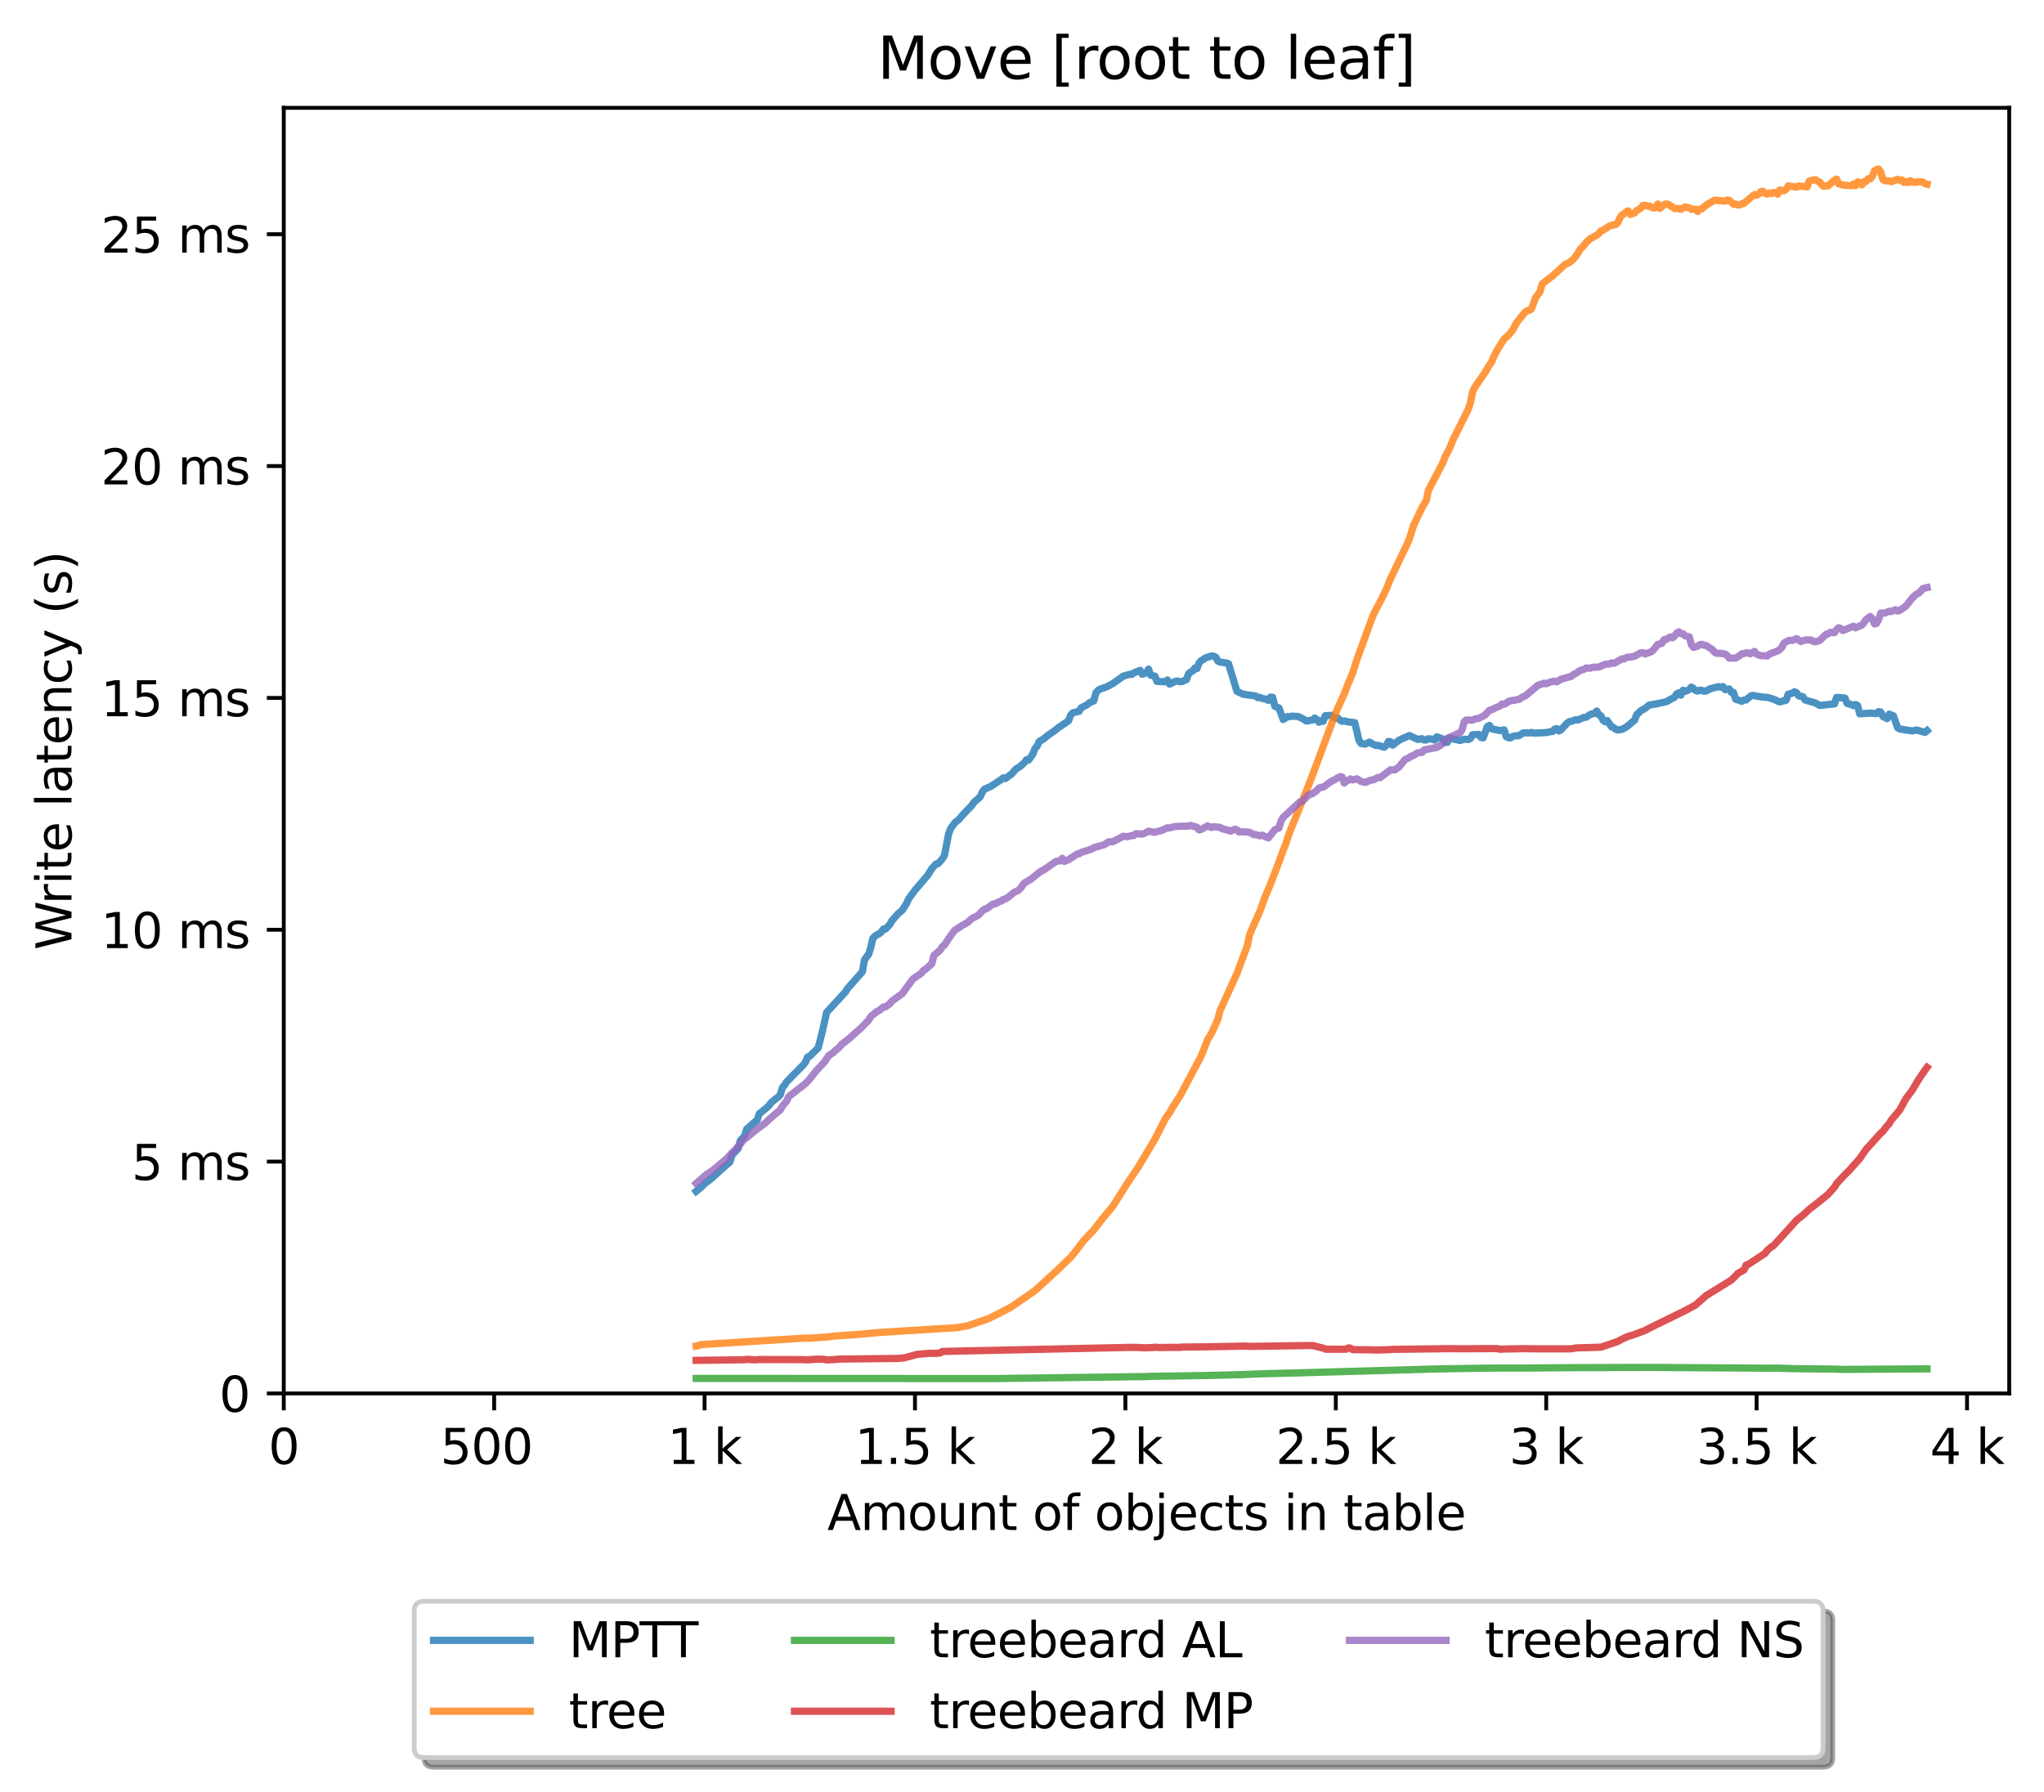 <?xml version="1.0" encoding="utf-8" standalone="no"?>
<!DOCTYPE svg PUBLIC "-//W3C//DTD SVG 1.1//EN"
  "http://www.w3.org/Graphics/SVG/1.1/DTD/svg11.dtd">
<svg xmlns:xlink="http://www.w3.org/1999/xlink" width="423.051pt" height="371.002pt" viewBox="0 0 423.051 371.002" xmlns="http://www.w3.org/2000/svg" version="1.1">
 <defs>
  <style type="text/css">*{stroke-linejoin: round; stroke-linecap: butt}</style>
 </defs>
 <g id="figure_1">
  <g id="patch_1">
   <path d="M 0 371.002 
L 423.051 371.002 
L 423.051 0 
L 0 0 
z
" style="fill: #ffffff"/>
  </g>
  <g id="axes_1">
   <g id="patch_2">
    <path d="M 58.731 288.43 
L 415.851 288.43 
L 415.851 22.318 
L 58.731 22.318 
z
" style="fill: #ffffff"/>
   </g>
   <g id="matplotlib.axis_1">
    <g id="xtick_1">
     <g id="line2d_1">
      <defs>
       <path id="mfcf8fb3651" d="M 0 0 
L 0 3.5 
" style="stroke: #000000; stroke-width: 0.8"/>
      </defs>
      <g>
       <use xlink:href="#mfcf8fb3651" x="58.731" y="288.43" style="stroke: #000000; stroke-width: 0.8"/>
      </g>
     </g>
     <g id="text_1">
      <!-- 0 -->
      <g transform="translate(55.55 303.029) scale(0.1 -0.1)">
       <defs>
        <path id="DejaVuSans-30" d="M 2034 4250 
Q 1547 4250 1301 3770 
Q 1056 3291 1056 2328 
Q 1056 1369 1301 889 
Q 1547 409 2034 409 
Q 2525 409 2770 889 
Q 3016 1369 3016 2328 
Q 3016 3291 2770 3770 
Q 2525 4250 2034 4250 
z
M 2034 4750 
Q 2819 4750 3233 4129 
Q 3647 3509 3647 2328 
Q 3647 1150 3233 529 
Q 2819 -91 2034 -91 
Q 1250 -91 836 529 
Q 422 1150 422 2328 
Q 422 3509 836 4129 
Q 1250 4750 2034 4750 
z
" transform="scale(0.016)"/>
       </defs>
       <use xlink:href="#DejaVuSans-30"/>
      </g>
     </g>
    </g>
    <g id="xtick_2">
     <g id="line2d_2">
      <g>
       <use xlink:href="#mfcf8fb3651" x="102.28" y="288.43" style="stroke: #000000; stroke-width: 0.8"/>
      </g>
     </g>
     <g id="text_2">
      <!-- 500  -->
      <g transform="translate(91.147 303.029) scale(0.1 -0.1)">
       <defs>
        <path id="DejaVuSans-35" d="M 691 4666 
L 3169 4666 
L 3169 4134 
L 1269 4134 
L 1269 2991 
Q 1406 3038 1543 3061 
Q 1681 3084 1819 3084 
Q 2600 3084 3056 2656 
Q 3513 2228 3513 1497 
Q 3513 744 3044 326 
Q 2575 -91 1722 -91 
Q 1428 -91 1123 -41 
Q 819 9 494 109 
L 494 744 
Q 775 591 1075 516 
Q 1375 441 1709 441 
Q 2250 441 2565 725 
Q 2881 1009 2881 1497 
Q 2881 1984 2565 2268 
Q 2250 2553 1709 2553 
Q 1456 2553 1204 2497 
Q 953 2441 691 2322 
L 691 4666 
z
" transform="scale(0.016)"/>
        <path id="DejaVuSans-20" transform="scale(0.016)"/>
       </defs>
       <use xlink:href="#DejaVuSans-35"/>
       <use xlink:href="#DejaVuSans-30" transform="translate(63.623 0)"/>
       <use xlink:href="#DejaVuSans-30" transform="translate(127.246 0)"/>
       <use xlink:href="#DejaVuSans-20" transform="translate(190.869 0)"/>
      </g>
     </g>
    </g>
    <g id="xtick_3">
     <g id="line2d_3">
      <g>
       <use xlink:href="#mfcf8fb3651" x="145.828" y="288.43" style="stroke: #000000; stroke-width: 0.8"/>
      </g>
     </g>
     <g id="text_3">
      <!-- 1 k -->
      <g transform="translate(138.163 303.029) scale(0.1 -0.1)">
       <defs>
        <path id="DejaVuSans-31" d="M 794 531 
L 1825 531 
L 1825 4091 
L 703 3866 
L 703 4441 
L 1819 4666 
L 2450 4666 
L 2450 531 
L 3481 531 
L 3481 0 
L 794 0 
L 794 531 
z
" transform="scale(0.016)"/>
        <path id="DejaVuSans-6b" d="M 581 4863 
L 1159 4863 
L 1159 1991 
L 2875 3500 
L 3609 3500 
L 1753 1863 
L 3688 0 
L 2938 0 
L 1159 1709 
L 1159 0 
L 581 0 
L 581 4863 
z
" transform="scale(0.016)"/>
       </defs>
       <use xlink:href="#DejaVuSans-31"/>
       <use xlink:href="#DejaVuSans-20" transform="translate(63.623 0)"/>
       <use xlink:href="#DejaVuSans-6b" transform="translate(95.41 0)"/>
      </g>
     </g>
    </g>
    <g id="xtick_4">
     <g id="line2d_4">
      <g>
       <use xlink:href="#mfcf8fb3651" x="189.377" y="288.43" style="stroke: #000000; stroke-width: 0.8"/>
      </g>
     </g>
     <g id="text_4">
      <!-- 1.5 k -->
      <g transform="translate(176.941 303.029) scale(0.1 -0.1)">
       <defs>
        <path id="DejaVuSans-2e" d="M 684 794 
L 1344 794 
L 1344 0 
L 684 0 
L 684 794 
z
" transform="scale(0.016)"/>
       </defs>
       <use xlink:href="#DejaVuSans-31"/>
       <use xlink:href="#DejaVuSans-2e" transform="translate(63.623 0)"/>
       <use xlink:href="#DejaVuSans-35" transform="translate(95.41 0)"/>
       <use xlink:href="#DejaVuSans-20" transform="translate(159.033 0)"/>
       <use xlink:href="#DejaVuSans-6b" transform="translate(190.82 0)"/>
      </g>
     </g>
    </g>
    <g id="xtick_5">
     <g id="line2d_5">
      <g>
       <use xlink:href="#mfcf8fb3651" x="232.926" y="288.43" style="stroke: #000000; stroke-width: 0.8"/>
      </g>
     </g>
     <g id="text_5">
      <!-- 2 k -->
      <g transform="translate(225.26 303.029) scale(0.1 -0.1)">
       <defs>
        <path id="DejaVuSans-32" d="M 1228 531 
L 3431 531 
L 3431 0 
L 469 0 
L 469 531 
Q 828 903 1448 1529 
Q 2069 2156 2228 2338 
Q 2531 2678 2651 2914 
Q 2772 3150 2772 3378 
Q 2772 3750 2511 3984 
Q 2250 4219 1831 4219 
Q 1534 4219 1204 4116 
Q 875 4013 500 3803 
L 500 4441 
Q 881 4594 1212 4672 
Q 1544 4750 1819 4750 
Q 2544 4750 2975 4387 
Q 3406 4025 3406 3419 
Q 3406 3131 3298 2873 
Q 3191 2616 2906 2266 
Q 2828 2175 2409 1742 
Q 1991 1309 1228 531 
z
" transform="scale(0.016)"/>
       </defs>
       <use xlink:href="#DejaVuSans-32"/>
       <use xlink:href="#DejaVuSans-20" transform="translate(63.623 0)"/>
       <use xlink:href="#DejaVuSans-6b" transform="translate(95.41 0)"/>
      </g>
     </g>
    </g>
    <g id="xtick_6">
     <g id="line2d_6">
      <g>
       <use xlink:href="#mfcf8fb3651" x="276.474" y="288.43" style="stroke: #000000; stroke-width: 0.8"/>
      </g>
     </g>
     <g id="text_6">
      <!-- 2.5 k -->
      <g transform="translate(264.038 303.029) scale(0.1 -0.1)">
       <use xlink:href="#DejaVuSans-32"/>
       <use xlink:href="#DejaVuSans-2e" transform="translate(63.623 0)"/>
       <use xlink:href="#DejaVuSans-35" transform="translate(95.41 0)"/>
       <use xlink:href="#DejaVuSans-20" transform="translate(159.033 0)"/>
       <use xlink:href="#DejaVuSans-6b" transform="translate(190.82 0)"/>
      </g>
     </g>
    </g>
    <g id="xtick_7">
     <g id="line2d_7">
      <g>
       <use xlink:href="#mfcf8fb3651" x="320.023" y="288.43" style="stroke: #000000; stroke-width: 0.8"/>
      </g>
     </g>
     <g id="text_7">
      <!-- 3 k -->
      <g transform="translate(312.357 303.029) scale(0.1 -0.1)">
       <defs>
        <path id="DejaVuSans-33" d="M 2597 2516 
Q 3050 2419 3304 2112 
Q 3559 1806 3559 1356 
Q 3559 666 3084 287 
Q 2609 -91 1734 -91 
Q 1441 -91 1130 -33 
Q 819 25 488 141 
L 488 750 
Q 750 597 1062 519 
Q 1375 441 1716 441 
Q 2309 441 2620 675 
Q 2931 909 2931 1356 
Q 2931 1769 2642 2001 
Q 2353 2234 1838 2234 
L 1294 2234 
L 1294 2753 
L 1863 2753 
Q 2328 2753 2575 2939 
Q 2822 3125 2822 3475 
Q 2822 3834 2567 4026 
Q 2313 4219 1838 4219 
Q 1578 4219 1281 4162 
Q 984 4106 628 3988 
L 628 4550 
Q 988 4650 1302 4700 
Q 1616 4750 1894 4750 
Q 2613 4750 3031 4423 
Q 3450 4097 3450 3541 
Q 3450 3153 3228 2886 
Q 3006 2619 2597 2516 
z
" transform="scale(0.016)"/>
       </defs>
       <use xlink:href="#DejaVuSans-33"/>
       <use xlink:href="#DejaVuSans-20" transform="translate(63.623 0)"/>
       <use xlink:href="#DejaVuSans-6b" transform="translate(95.41 0)"/>
      </g>
     </g>
    </g>
    <g id="xtick_8">
     <g id="line2d_8">
      <g>
       <use xlink:href="#mfcf8fb3651" x="363.571" y="288.43" style="stroke: #000000; stroke-width: 0.8"/>
      </g>
     </g>
     <g id="text_8">
      <!-- 3.5 k -->
      <g transform="translate(351.135 303.029) scale(0.1 -0.1)">
       <use xlink:href="#DejaVuSans-33"/>
       <use xlink:href="#DejaVuSans-2e" transform="translate(63.623 0)"/>
       <use xlink:href="#DejaVuSans-35" transform="translate(95.41 0)"/>
       <use xlink:href="#DejaVuSans-20" transform="translate(159.033 0)"/>
       <use xlink:href="#DejaVuSans-6b" transform="translate(190.82 0)"/>
      </g>
     </g>
    </g>
    <g id="xtick_9">
     <g id="line2d_9">
      <g>
       <use xlink:href="#mfcf8fb3651" x="407.12" y="288.43" style="stroke: #000000; stroke-width: 0.8"/>
      </g>
     </g>
     <g id="text_9">
      <!-- 4 k -->
      <g transform="translate(399.454 303.029) scale(0.1 -0.1)">
       <defs>
        <path id="DejaVuSans-34" d="M 2419 4116 
L 825 1625 
L 2419 1625 
L 2419 4116 
z
M 2253 4666 
L 3047 4666 
L 3047 1625 
L 3713 1625 
L 3713 1100 
L 3047 1100 
L 3047 0 
L 2419 0 
L 2419 1100 
L 313 1100 
L 313 1709 
L 2253 4666 
z
" transform="scale(0.016)"/>
       </defs>
       <use xlink:href="#DejaVuSans-34"/>
       <use xlink:href="#DejaVuSans-20" transform="translate(63.623 0)"/>
       <use xlink:href="#DejaVuSans-6b" transform="translate(95.41 0)"/>
      </g>
     </g>
    </g>
    <g id="text_10">
     <!-- Amount of objects in table -->
     <g transform="translate(171.233 316.707) scale(0.1 -0.1)">
      <defs>
       <path id="DejaVuSans-41" d="M 2188 4044 
L 1331 1722 
L 3047 1722 
L 2188 4044 
z
M 1831 4666 
L 2547 4666 
L 4325 0 
L 3669 0 
L 3244 1197 
L 1141 1197 
L 716 0 
L 50 0 
L 1831 4666 
z
" transform="scale(0.016)"/>
       <path id="DejaVuSans-6d" d="M 3328 2828 
Q 3544 3216 3844 3400 
Q 4144 3584 4550 3584 
Q 5097 3584 5394 3201 
Q 5691 2819 5691 2113 
L 5691 0 
L 5113 0 
L 5113 2094 
Q 5113 2597 4934 2840 
Q 4756 3084 4391 3084 
Q 3944 3084 3684 2787 
Q 3425 2491 3425 1978 
L 3425 0 
L 2847 0 
L 2847 2094 
Q 2847 2600 2669 2842 
Q 2491 3084 2119 3084 
Q 1678 3084 1418 2786 
Q 1159 2488 1159 1978 
L 1159 0 
L 581 0 
L 581 3500 
L 1159 3500 
L 1159 2956 
Q 1356 3278 1631 3431 
Q 1906 3584 2284 3584 
Q 2666 3584 2933 3390 
Q 3200 3197 3328 2828 
z
" transform="scale(0.016)"/>
       <path id="DejaVuSans-6f" d="M 1959 3097 
Q 1497 3097 1228 2736 
Q 959 2375 959 1747 
Q 959 1119 1226 758 
Q 1494 397 1959 397 
Q 2419 397 2687 759 
Q 2956 1122 2956 1747 
Q 2956 2369 2687 2733 
Q 2419 3097 1959 3097 
z
M 1959 3584 
Q 2709 3584 3137 3096 
Q 3566 2609 3566 1747 
Q 3566 888 3137 398 
Q 2709 -91 1959 -91 
Q 1206 -91 779 398 
Q 353 888 353 1747 
Q 353 2609 779 3096 
Q 1206 3584 1959 3584 
z
" transform="scale(0.016)"/>
       <path id="DejaVuSans-75" d="M 544 1381 
L 544 3500 
L 1119 3500 
L 1119 1403 
Q 1119 906 1312 657 
Q 1506 409 1894 409 
Q 2359 409 2629 706 
Q 2900 1003 2900 1516 
L 2900 3500 
L 3475 3500 
L 3475 0 
L 2900 0 
L 2900 538 
Q 2691 219 2414 64 
Q 2138 -91 1772 -91 
Q 1169 -91 856 284 
Q 544 659 544 1381 
z
M 1991 3584 
L 1991 3584 
z
" transform="scale(0.016)"/>
       <path id="DejaVuSans-6e" d="M 3513 2113 
L 3513 0 
L 2938 0 
L 2938 2094 
Q 2938 2591 2744 2837 
Q 2550 3084 2163 3084 
Q 1697 3084 1428 2787 
Q 1159 2491 1159 1978 
L 1159 0 
L 581 0 
L 581 3500 
L 1159 3500 
L 1159 2956 
Q 1366 3272 1645 3428 
Q 1925 3584 2291 3584 
Q 2894 3584 3203 3211 
Q 3513 2838 3513 2113 
z
" transform="scale(0.016)"/>
       <path id="DejaVuSans-74" d="M 1172 4494 
L 1172 3500 
L 2356 3500 
L 2356 3053 
L 1172 3053 
L 1172 1153 
Q 1172 725 1289 603 
Q 1406 481 1766 481 
L 2356 481 
L 2356 0 
L 1766 0 
Q 1100 0 847 248 
Q 594 497 594 1153 
L 594 3053 
L 172 3053 
L 172 3500 
L 594 3500 
L 594 4494 
L 1172 4494 
z
" transform="scale(0.016)"/>
       <path id="DejaVuSans-66" d="M 2375 4863 
L 2375 4384 
L 1825 4384 
Q 1516 4384 1395 4259 
Q 1275 4134 1275 3809 
L 1275 3500 
L 2222 3500 
L 2222 3053 
L 1275 3053 
L 1275 0 
L 697 0 
L 697 3053 
L 147 3053 
L 147 3500 
L 697 3500 
L 697 3744 
Q 697 4328 969 4595 
Q 1241 4863 1831 4863 
L 2375 4863 
z
" transform="scale(0.016)"/>
       <path id="DejaVuSans-62" d="M 3116 1747 
Q 3116 2381 2855 2742 
Q 2594 3103 2138 3103 
Q 1681 3103 1420 2742 
Q 1159 2381 1159 1747 
Q 1159 1113 1420 752 
Q 1681 391 2138 391 
Q 2594 391 2855 752 
Q 3116 1113 3116 1747 
z
M 1159 2969 
Q 1341 3281 1617 3432 
Q 1894 3584 2278 3584 
Q 2916 3584 3314 3078 
Q 3713 2572 3713 1747 
Q 3713 922 3314 415 
Q 2916 -91 2278 -91 
Q 1894 -91 1617 61 
Q 1341 213 1159 525 
L 1159 0 
L 581 0 
L 581 4863 
L 1159 4863 
L 1159 2969 
z
" transform="scale(0.016)"/>
       <path id="DejaVuSans-6a" d="M 603 3500 
L 1178 3500 
L 1178 -63 
Q 1178 -731 923 -1031 
Q 669 -1331 103 -1331 
L -116 -1331 
L -116 -844 
L 38 -844 
Q 366 -844 484 -692 
Q 603 -541 603 -63 
L 603 3500 
z
M 603 4863 
L 1178 4863 
L 1178 4134 
L 603 4134 
L 603 4863 
z
" transform="scale(0.016)"/>
       <path id="DejaVuSans-65" d="M 3597 1894 
L 3597 1613 
L 953 1613 
Q 991 1019 1311 708 
Q 1631 397 2203 397 
Q 2534 397 2845 478 
Q 3156 559 3463 722 
L 3463 178 
Q 3153 47 2828 -22 
Q 2503 -91 2169 -91 
Q 1331 -91 842 396 
Q 353 884 353 1716 
Q 353 2575 817 3079 
Q 1281 3584 2069 3584 
Q 2775 3584 3186 3129 
Q 3597 2675 3597 1894 
z
M 3022 2063 
Q 3016 2534 2758 2815 
Q 2500 3097 2075 3097 
Q 1594 3097 1305 2825 
Q 1016 2553 972 2059 
L 3022 2063 
z
" transform="scale(0.016)"/>
       <path id="DejaVuSans-63" d="M 3122 3366 
L 3122 2828 
Q 2878 2963 2633 3030 
Q 2388 3097 2138 3097 
Q 1578 3097 1268 2742 
Q 959 2388 959 1747 
Q 959 1106 1268 751 
Q 1578 397 2138 397 
Q 2388 397 2633 464 
Q 2878 531 3122 666 
L 3122 134 
Q 2881 22 2623 -34 
Q 2366 -91 2075 -91 
Q 1284 -91 818 406 
Q 353 903 353 1747 
Q 353 2603 823 3093 
Q 1294 3584 2113 3584 
Q 2378 3584 2631 3529 
Q 2884 3475 3122 3366 
z
" transform="scale(0.016)"/>
       <path id="DejaVuSans-73" d="M 2834 3397 
L 2834 2853 
Q 2591 2978 2328 3040 
Q 2066 3103 1784 3103 
Q 1356 3103 1142 2972 
Q 928 2841 928 2578 
Q 928 2378 1081 2264 
Q 1234 2150 1697 2047 
L 1894 2003 
Q 2506 1872 2764 1633 
Q 3022 1394 3022 966 
Q 3022 478 2636 193 
Q 2250 -91 1575 -91 
Q 1294 -91 989 -36 
Q 684 19 347 128 
L 347 722 
Q 666 556 975 473 
Q 1284 391 1588 391 
Q 1994 391 2212 530 
Q 2431 669 2431 922 
Q 2431 1156 2273 1281 
Q 2116 1406 1581 1522 
L 1381 1569 
Q 847 1681 609 1914 
Q 372 2147 372 2553 
Q 372 3047 722 3315 
Q 1072 3584 1716 3584 
Q 2034 3584 2315 3537 
Q 2597 3491 2834 3397 
z
" transform="scale(0.016)"/>
       <path id="DejaVuSans-69" d="M 603 3500 
L 1178 3500 
L 1178 0 
L 603 0 
L 603 3500 
z
M 603 4863 
L 1178 4863 
L 1178 4134 
L 603 4134 
L 603 4863 
z
" transform="scale(0.016)"/>
       <path id="DejaVuSans-61" d="M 2194 1759 
Q 1497 1759 1228 1600 
Q 959 1441 959 1056 
Q 959 750 1161 570 
Q 1363 391 1709 391 
Q 2188 391 2477 730 
Q 2766 1069 2766 1631 
L 2766 1759 
L 2194 1759 
z
M 3341 1997 
L 3341 0 
L 2766 0 
L 2766 531 
Q 2569 213 2275 61 
Q 1981 -91 1556 -91 
Q 1019 -91 701 211 
Q 384 513 384 1019 
Q 384 1609 779 1909 
Q 1175 2209 1959 2209 
L 2766 2209 
L 2766 2266 
Q 2766 2663 2505 2880 
Q 2244 3097 1772 3097 
Q 1472 3097 1187 3025 
Q 903 2953 641 2809 
L 641 3341 
Q 956 3463 1253 3523 
Q 1550 3584 1831 3584 
Q 2591 3584 2966 3190 
Q 3341 2797 3341 1997 
z
" transform="scale(0.016)"/>
       <path id="DejaVuSans-6c" d="M 603 4863 
L 1178 4863 
L 1178 0 
L 603 0 
L 603 4863 
z
" transform="scale(0.016)"/>
      </defs>
      <use xlink:href="#DejaVuSans-41"/>
      <use xlink:href="#DejaVuSans-6d" transform="translate(68.408 0)"/>
      <use xlink:href="#DejaVuSans-6f" transform="translate(165.82 0)"/>
      <use xlink:href="#DejaVuSans-75" transform="translate(227.002 0)"/>
      <use xlink:href="#DejaVuSans-6e" transform="translate(290.381 0)"/>
      <use xlink:href="#DejaVuSans-74" transform="translate(353.76 0)"/>
      <use xlink:href="#DejaVuSans-20" transform="translate(392.969 0)"/>
      <use xlink:href="#DejaVuSans-6f" transform="translate(424.756 0)"/>
      <use xlink:href="#DejaVuSans-66" transform="translate(485.938 0)"/>
      <use xlink:href="#DejaVuSans-20" transform="translate(521.143 0)"/>
      <use xlink:href="#DejaVuSans-6f" transform="translate(552.93 0)"/>
      <use xlink:href="#DejaVuSans-62" transform="translate(614.111 0)"/>
      <use xlink:href="#DejaVuSans-6a" transform="translate(677.588 0)"/>
      <use xlink:href="#DejaVuSans-65" transform="translate(705.371 0)"/>
      <use xlink:href="#DejaVuSans-63" transform="translate(766.895 0)"/>
      <use xlink:href="#DejaVuSans-74" transform="translate(821.875 0)"/>
      <use xlink:href="#DejaVuSans-73" transform="translate(861.084 0)"/>
      <use xlink:href="#DejaVuSans-20" transform="translate(913.184 0)"/>
      <use xlink:href="#DejaVuSans-69" transform="translate(944.971 0)"/>
      <use xlink:href="#DejaVuSans-6e" transform="translate(972.754 0)"/>
      <use xlink:href="#DejaVuSans-20" transform="translate(1036.133 0)"/>
      <use xlink:href="#DejaVuSans-74" transform="translate(1067.92 0)"/>
      <use xlink:href="#DejaVuSans-61" transform="translate(1107.129 0)"/>
      <use xlink:href="#DejaVuSans-62" transform="translate(1168.408 0)"/>
      <use xlink:href="#DejaVuSans-6c" transform="translate(1231.885 0)"/>
      <use xlink:href="#DejaVuSans-65" transform="translate(1259.668 0)"/>
     </g>
    </g>
   </g>
   <g id="matplotlib.axis_2">
    <g id="ytick_1">
     <g id="line2d_10">
      <defs>
       <path id="m69dadcedd3" d="M 0 0 
L -3.5 0 
" style="stroke: #000000; stroke-width: 0.8"/>
      </defs>
      <g>
       <use xlink:href="#m69dadcedd3" x="58.731" y="288.43" style="stroke: #000000; stroke-width: 0.8"/>
      </g>
     </g>
     <g id="text_11">
      <!-- 0 -->
      <g transform="translate(45.369 292.229) scale(0.1 -0.1)">
       <use xlink:href="#DejaVuSans-30"/>
      </g>
     </g>
    </g>
    <g id="ytick_2">
     <g id="line2d_11">
      <g>
       <use xlink:href="#m69dadcedd3" x="58.731" y="240.441" style="stroke: #000000; stroke-width: 0.8"/>
      </g>
     </g>
     <g id="text_12">
      <!-- 5 ms -->
      <g transform="translate(27.241 244.241) scale(0.1 -0.1)">
       <use xlink:href="#DejaVuSans-35"/>
       <use xlink:href="#DejaVuSans-20" transform="translate(63.623 0)"/>
       <use xlink:href="#DejaVuSans-6d" transform="translate(95.41 0)"/>
       <use xlink:href="#DejaVuSans-73" transform="translate(192.822 0)"/>
      </g>
     </g>
    </g>
    <g id="ytick_3">
     <g id="line2d_12">
      <g>
       <use xlink:href="#m69dadcedd3" x="58.731" y="192.452" style="stroke: #000000; stroke-width: 0.8"/>
      </g>
     </g>
     <g id="text_13">
      <!-- 10 ms -->
      <g transform="translate(20.878 196.252) scale(0.1 -0.1)">
       <use xlink:href="#DejaVuSans-31"/>
       <use xlink:href="#DejaVuSans-30" transform="translate(63.623 0)"/>
       <use xlink:href="#DejaVuSans-20" transform="translate(127.246 0)"/>
       <use xlink:href="#DejaVuSans-6d" transform="translate(159.033 0)"/>
       <use xlink:href="#DejaVuSans-73" transform="translate(256.445 0)"/>
      </g>
     </g>
    </g>
    <g id="ytick_4">
     <g id="line2d_13">
      <g>
       <use xlink:href="#m69dadcedd3" x="58.731" y="144.464" style="stroke: #000000; stroke-width: 0.8"/>
      </g>
     </g>
     <g id="text_14">
      <!-- 15 ms -->
      <g transform="translate(20.878 148.263) scale(0.1 -0.1)">
       <use xlink:href="#DejaVuSans-31"/>
       <use xlink:href="#DejaVuSans-35" transform="translate(63.623 0)"/>
       <use xlink:href="#DejaVuSans-20" transform="translate(127.246 0)"/>
       <use xlink:href="#DejaVuSans-6d" transform="translate(159.033 0)"/>
       <use xlink:href="#DejaVuSans-73" transform="translate(256.445 0)"/>
      </g>
     </g>
    </g>
    <g id="ytick_5">
     <g id="line2d_14">
      <g>
       <use xlink:href="#m69dadcedd3" x="58.731" y="96.475" style="stroke: #000000; stroke-width: 0.8"/>
      </g>
     </g>
     <g id="text_15">
      <!-- 20 ms -->
      <g transform="translate(20.878 100.274) scale(0.1 -0.1)">
       <use xlink:href="#DejaVuSans-32"/>
       <use xlink:href="#DejaVuSans-30" transform="translate(63.623 0)"/>
       <use xlink:href="#DejaVuSans-20" transform="translate(127.246 0)"/>
       <use xlink:href="#DejaVuSans-6d" transform="translate(159.033 0)"/>
       <use xlink:href="#DejaVuSans-73" transform="translate(256.445 0)"/>
      </g>
     </g>
    </g>
    <g id="ytick_6">
     <g id="line2d_15">
      <g>
       <use xlink:href="#m69dadcedd3" x="58.731" y="48.486" style="stroke: #000000; stroke-width: 0.8"/>
      </g>
     </g>
     <g id="text_16">
      <!-- 25 ms -->
      <g transform="translate(20.878 52.285) scale(0.1 -0.1)">
       <use xlink:href="#DejaVuSans-32"/>
       <use xlink:href="#DejaVuSans-35" transform="translate(63.623 0)"/>
       <use xlink:href="#DejaVuSans-20" transform="translate(127.246 0)"/>
       <use xlink:href="#DejaVuSans-6d" transform="translate(159.033 0)"/>
       <use xlink:href="#DejaVuSans-73" transform="translate(256.445 0)"/>
      </g>
     </g>
    </g>
    <g id="text_17">
     <!-- Write latency (s) -->
     <g transform="translate(14.798 196.626) rotate(-90) scale(0.1 -0.1)">
      <defs>
       <path id="DejaVuSans-57" d="M 213 4666 
L 850 4666 
L 1831 722 
L 2809 4666 
L 3519 4666 
L 4500 722 
L 5478 4666 
L 6119 4666 
L 4947 0 
L 4153 0 
L 3169 4050 
L 2175 0 
L 1381 0 
L 213 4666 
z
" transform="scale(0.016)"/>
       <path id="DejaVuSans-72" d="M 2631 2963 
Q 2534 3019 2420 3045 
Q 2306 3072 2169 3072 
Q 1681 3072 1420 2755 
Q 1159 2438 1159 1844 
L 1159 0 
L 581 0 
L 581 3500 
L 1159 3500 
L 1159 2956 
Q 1341 3275 1631 3429 
Q 1922 3584 2338 3584 
Q 2397 3584 2469 3576 
Q 2541 3569 2628 3553 
L 2631 2963 
z
" transform="scale(0.016)"/>
       <path id="DejaVuSans-79" d="M 2059 -325 
Q 1816 -950 1584 -1140 
Q 1353 -1331 966 -1331 
L 506 -1331 
L 506 -850 
L 844 -850 
Q 1081 -850 1212 -737 
Q 1344 -625 1503 -206 
L 1606 56 
L 191 3500 
L 800 3500 
L 1894 763 
L 2988 3500 
L 3597 3500 
L 2059 -325 
z
" transform="scale(0.016)"/>
       <path id="DejaVuSans-28" d="M 1984 4856 
Q 1566 4138 1362 3434 
Q 1159 2731 1159 2009 
Q 1159 1288 1364 580 
Q 1569 -128 1984 -844 
L 1484 -844 
Q 1016 -109 783 600 
Q 550 1309 550 2009 
Q 550 2706 781 3412 
Q 1013 4119 1484 4856 
L 1984 4856 
z
" transform="scale(0.016)"/>
       <path id="DejaVuSans-29" d="M 513 4856 
L 1013 4856 
Q 1481 4119 1714 3412 
Q 1947 2706 1947 2009 
Q 1947 1309 1714 600 
Q 1481 -109 1013 -844 
L 513 -844 
Q 928 -128 1133 580 
Q 1338 1288 1338 2009 
Q 1338 2731 1133 3434 
Q 928 4138 513 4856 
z
" transform="scale(0.016)"/>
      </defs>
      <use xlink:href="#DejaVuSans-57"/>
      <use xlink:href="#DejaVuSans-72" transform="translate(94.377 0)"/>
      <use xlink:href="#DejaVuSans-69" transform="translate(135.49 0)"/>
      <use xlink:href="#DejaVuSans-74" transform="translate(163.273 0)"/>
      <use xlink:href="#DejaVuSans-65" transform="translate(202.482 0)"/>
      <use xlink:href="#DejaVuSans-20" transform="translate(264.006 0)"/>
      <use xlink:href="#DejaVuSans-6c" transform="translate(295.793 0)"/>
      <use xlink:href="#DejaVuSans-61" transform="translate(323.576 0)"/>
      <use xlink:href="#DejaVuSans-74" transform="translate(384.855 0)"/>
      <use xlink:href="#DejaVuSans-65" transform="translate(424.064 0)"/>
      <use xlink:href="#DejaVuSans-6e" transform="translate(485.588 0)"/>
      <use xlink:href="#DejaVuSans-63" transform="translate(548.967 0)"/>
      <use xlink:href="#DejaVuSans-79" transform="translate(603.947 0)"/>
      <use xlink:href="#DejaVuSans-20" transform="translate(663.127 0)"/>
      <use xlink:href="#DejaVuSans-28" transform="translate(694.914 0)"/>
      <use xlink:href="#DejaVuSans-73" transform="translate(733.928 0)"/>
      <use xlink:href="#DejaVuSans-29" transform="translate(786.027 0)"/>
     </g>
    </g>
   </g>
   <g id="line2d_16">
    <path d="M 144.086 246.581 
L 144.957 245.891 
L 145.828 245.017 
L 147.135 244.025 
L 150.183 241.279 
L 151.054 240.545 
L 151.49 239.13 
L 152.796 237.712 
L 153.232 236.068 
L 154.103 235.172 
L 154.538 233.724 
L 156.716 231.816 
L 157.151 230.54 
L 158.893 229.123 
L 159.764 228.082 
L 161.07 227.072 
L 161.506 226.584 
L 161.941 225.111 
L 162.377 224.622 
L 162.812 223.948 
L 163.683 223.043 
L 166.296 220.406 
L 166.732 219.799 
L 167.167 218.784 
L 167.603 218.606 
L 169.345 216.916 
L 170.216 213.476 
L 171.087 209.554 
L 175.006 205.297 
L 175.441 204.59 
L 178.49 201.141 
L 178.925 198.679 
L 179.796 197.498 
L 180.232 196.09 
L 180.667 194.216 
L 181.103 193.746 
L 181.974 193.254 
L 182.409 192.923 
L 182.845 192.303 
L 183.28 192.31 
L 184.151 191.373 
L 184.587 190.605 
L 185.893 189.122 
L 186.764 188.386 
L 187.635 187.002 
L 188.07 186.046 
L 189.377 184.257 
L 191.554 181.709 
L 191.99 181.207 
L 192.861 179.801 
L 193.732 178.832 
L 194.167 178.767 
L 195.038 177.779 
L 195.474 177.076 
L 196.345 172.563 
L 196.78 171.462 
L 197.651 170.27 
L 198.522 169.57 
L 199.393 168.542 
L 201.135 166.732 
L 201.571 166.081 
L 202.877 164.931 
L 203.312 163.938 
L 203.748 163.361 
L 205.054 162.785 
L 207.232 161.353 
L 207.667 161.002 
L 208.103 161.148 
L 209.409 160.171 
L 210.28 159.17 
L 211.151 158.649 
L 212.022 157.85 
L 212.458 157.268 
L 212.893 157.325 
L 213.764 156.097 
L 214.2 154.947 
L 214.635 154.51 
L 215.071 153.496 
L 215.942 152.997 
L 216.813 152.271 
L 218.554 151.052 
L 218.99 150.668 
L 219.861 150.081 
L 221.167 149.183 
L 221.603 148.012 
L 222.038 147.544 
L 223.345 147.233 
L 223.78 146.504 
L 224.651 146.052 
L 225.087 145.811 
L 225.522 145.436 
L 226.393 145.077 
L 226.829 143.389 
L 227.264 142.912 
L 227.7 142.631 
L 229.006 142.185 
L 230.313 141.497 
L 232.49 139.952 
L 233.796 139.583 
L 234.232 139.598 
L 234.667 139.283 
L 235.974 138.766 
L 236.409 139.562 
L 237.28 139.244 
L 237.716 138.504 
L 238.151 139.749 
L 239.022 139.969 
L 239.458 141.053 
L 241.2 141.131 
L 241.635 140.745 
L 242.071 141.616 
L 243.377 140.983 
L 243.813 140.984 
L 244.248 141.11 
L 244.684 141.063 
L 245.555 140.683 
L 245.99 139.488 
L 246.426 139.096 
L 246.861 138.909 
L 247.297 138.284 
L 247.732 138.408 
L 248.168 137.218 
L 248.603 136.75 
L 249.038 136.537 
L 249.474 136.178 
L 250.78 135.779 
L 251.216 135.823 
L 251.651 136.051 
L 252.087 136.854 
L 252.522 137.053 
L 253.829 137.219 
L 254.264 137.375 
L 256.006 143.087 
L 257.313 143.703 
L 259.49 144.004 
L 259.926 144.082 
L 260.361 144.418 
L 260.797 144.352 
L 261.232 144.57 
L 262.103 144.733 
L 262.539 144.969 
L 262.974 144.292 
L 263.41 144.343 
L 263.845 146.179 
L 264.716 146.57 
L 265.587 148.934 
L 266.458 148.33 
L 266.893 148.371 
L 267.329 148.235 
L 268.635 148.309 
L 269.506 148.687 
L 270.377 149.25 
L 271.248 149.1 
L 271.684 149.026 
L 272.119 148.633 
L 272.555 148.93 
L 272.99 149.503 
L 273.426 149.186 
L 273.861 149.308 
L 274.297 148.132 
L 275.603 148.074 
L 276.039 148.526 
L 276.91 148.646 
L 277.345 149.064 
L 277.781 149.299 
L 278.216 149.213 
L 279.087 149.445 
L 280.393 149.577 
L 281.264 153.214 
L 281.7 153.896 
L 282.571 154.038 
L 283.442 153.604 
L 284.313 154.122 
L 284.748 154.301 
L 285.184 154.277 
L 286.49 154.676 
L 286.926 154.307 
L 287.361 153.472 
L 287.797 153.541 
L 288.232 154.241 
L 289.539 153.231 
L 290.41 152.812 
L 291.716 152.251 
L 293.458 153.063 
L 294.329 152.891 
L 294.764 153.183 
L 295.2 153.17 
L 295.635 152.904 
L 296.506 153.017 
L 296.942 153.193 
L 297.377 152.525 
L 298.684 152.991 
L 299.119 153.671 
L 299.555 153.676 
L 299.99 152.774 
L 300.861 152.971 
L 301.732 153.177 
L 302.168 153.277 
L 303.039 153.008 
L 303.91 153.072 
L 304.345 152.847 
L 304.781 152.088 
L 306.087 152.022 
L 306.523 152.635 
L 306.958 152.741 
L 307.829 150.421 
L 308.265 150.155 
L 308.7 150.841 
L 310.442 151.227 
L 311.313 151.08 
L 311.748 152.481 
L 312.184 152.702 
L 312.619 152.747 
L 313.055 152.436 
L 313.49 152.328 
L 314.361 152.271 
L 315.232 151.708 
L 316.103 151.688 
L 316.539 151.714 
L 316.974 151.617 
L 317.41 151.754 
L 320.023 151.636 
L 320.894 151.461 
L 321.329 151.426 
L 321.765 150.936 
L 322.2 150.815 
L 322.636 151.307 
L 323.071 151.066 
L 324.377 149.663 
L 324.813 149.355 
L 325.248 149.313 
L 326.119 148.97 
L 326.555 149.044 
L 327.861 148.484 
L 328.297 148.464 
L 329.168 147.866 
L 330.039 147.647 
L 330.474 147.185 
L 330.91 147.975 
L 331.345 148.161 
L 331.781 149.082 
L 332.216 149.408 
L 332.652 149.155 
L 333.523 150.451 
L 333.958 150.599 
L 334.394 150.944 
L 334.829 151.099 
L 335.7 150.972 
L 336.571 150.517 
L 337.442 149.807 
L 338.313 149.052 
L 338.749 147.944 
L 339.619 147.108 
L 340.49 146.636 
L 341.361 145.923 
L 342.232 145.802 
L 343.974 145.452 
L 344.845 145.268 
L 346.587 144.318 
L 347.023 143.622 
L 347.458 143.411 
L 347.894 143.89 
L 348.329 142.879 
L 348.765 143.089 
L 349.2 142.963 
L 349.636 142.695 
L 350.071 142.232 
L 350.507 142.491 
L 350.942 142.929 
L 351.378 143.049 
L 351.813 142.857 
L 352.249 142.904 
L 352.684 143.07 
L 353.12 143.034 
L 353.991 142.552 
L 354.861 142.336 
L 355.732 142.139 
L 356.168 142.241 
L 356.603 142.119 
L 357.039 142.748 
L 357.91 142.609 
L 358.345 143.328 
L 358.781 143.314 
L 359.216 144.715 
L 360.523 145.171 
L 360.958 144.902 
L 361.394 144.889 
L 362.265 144.12 
L 362.7 143.942 
L 364.442 144.225 
L 365.313 144.352 
L 365.749 144.331 
L 367.055 144.723 
L 367.926 145.11 
L 368.362 145.289 
L 369.668 144.947 
L 370.103 143.7 
L 370.974 143.483 
L 371.41 143.188 
L 371.845 143.391 
L 372.281 144.033 
L 373.152 144.214 
L 373.587 144.88 
L 374.458 145.156 
L 375.765 145.514 
L 376.636 146.031 
L 379.684 145.692 
L 380.12 144.352 
L 381.862 144.498 
L 382.297 145.592 
L 383.168 145.832 
L 383.604 146.05 
L 384.039 145.823 
L 384.475 146.039 
L 384.91 147.756 
L 387.087 147.604 
L 387.958 147.692 
L 388.394 147.71 
L 388.829 147.292 
L 389.265 147.396 
L 389.7 148.307 
L 390.571 148.752 
L 391.007 147.82 
L 391.878 148.171 
L 392.749 150.619 
L 393.184 150.885 
L 395.797 151.303 
L 396.668 151.098 
L 398.41 151.616 
L 398.846 151.245 
L 398.846 151.245 
" clip-path="url(#pd37639ff18)" style="fill: none; stroke: #1f77b4; stroke-opacity: 0.8; stroke-width: 1.5; stroke-linecap: square"/>
   </g>
   <g id="line2d_17">
    <path d="M 144.086 278.629 
L 144.522 278.567 
L 144.957 278.328 
L 166.296 276.992 
L 167.603 276.987 
L 171.522 276.722 
L 172.393 276.58 
L 178.054 276.185 
L 181.974 275.807 
L 198.087 274.814 
L 200.264 274.429 
L 204.619 272.943 
L 205.925 272.276 
L 206.796 271.86 
L 209.409 270.47 
L 214.2 267.15 
L 218.99 262.766 
L 220.296 261.487 
L 221.603 260.254 
L 222.909 258.638 
L 224.216 256.871 
L 226.393 254.578 
L 228.135 252.307 
L 230.313 249.717 
L 233.361 244.876 
L 235.538 241.658 
L 239.022 235.816 
L 241.2 231.547 
L 242.071 230.295 
L 242.942 228.803 
L 244.248 226.805 
L 248.603 218.614 
L 249.474 216.444 
L 249.909 215.256 
L 250.78 213.818 
L 251.651 211.892 
L 252.087 210.891 
L 252.522 209.178 
L 256.006 201.516 
L 258.184 195.669 
L 258.619 193.484 
L 260.797 188.514 
L 261.668 186.091 
L 262.974 182.945 
L 264.716 178.401 
L 265.587 176.002 
L 266.022 174.963 
L 266.893 172.329 
L 268.2 169.134 
L 271.248 161.522 
L 276.474 147.508 
L 278.216 143.636 
L 279.087 141.366 
L 279.958 139.345 
L 280.829 136.558 
L 283.442 129.378 
L 284.313 127.092 
L 286.055 123.753 
L 286.926 121.938 
L 287.797 119.792 
L 291.281 112.528 
L 291.716 111.508 
L 292.587 108.725 
L 294.329 105.065 
L 295.2 103.603 
L 295.635 101.499 
L 297.377 98.188 
L 298.248 96.489 
L 298.684 95.68 
L 299.119 94.499 
L 299.99 92.874 
L 300.861 90.772 
L 303.91 84.676 
L 304.345 83.33 
L 304.781 81.138 
L 305.216 80.193 
L 307.394 77.044 
L 308.265 75.548 
L 308.7 74.982 
L 309.135 73.854 
L 310.006 72.242 
L 311.313 70.161 
L 312.184 69.41 
L 313.055 68.36 
L 313.926 66.743 
L 314.797 65.662 
L 315.668 64.591 
L 316.103 64.335 
L 316.539 64.244 
L 316.974 63.916 
L 317.845 61.57 
L 318.716 60.439 
L 319.152 58.831 
L 320.458 57.759 
L 321.329 57.129 
L 323.942 54.72 
L 324.813 54.332 
L 325.684 53.619 
L 326.555 52.436 
L 326.99 51.664 
L 327.861 50.769 
L 328.297 50.176 
L 329.168 49.401 
L 330.474 48.686 
L 330.91 48.33 
L 331.345 47.802 
L 331.781 47.676 
L 333.087 46.807 
L 333.958 46.524 
L 334.394 46.492 
L 334.829 46.093 
L 335.265 45.129 
L 335.7 44.477 
L 336.136 44.276 
L 336.571 43.858 
L 337.007 43.66 
L 337.442 44.389 
L 338.313 44.061 
L 338.749 43.582 
L 339.619 43.074 
L 340.055 42.517 
L 340.49 42.495 
L 340.926 42.635 
L 341.361 42.652 
L 342.232 43.065 
L 342.668 42.969 
L 343.103 42.248 
L 343.539 43.142 
L 344.41 42.37 
L 344.845 42.225 
L 345.281 42.292 
L 346.587 43.172 
L 347.458 43.175 
L 347.894 43.317 
L 348.765 42.828 
L 349.636 43.021 
L 350.071 43.346 
L 350.942 43.306 
L 351.378 43.779 
L 351.813 43.314 
L 352.249 43.226 
L 353.12 42.473 
L 354.861 41.422 
L 357.039 41.644 
L 357.474 41.407 
L 357.91 41.463 
L 358.781 42.252 
L 359.216 42.217 
L 359.652 42.426 
L 360.087 42.407 
L 360.523 42.172 
L 360.958 42.095 
L 362.265 40.957 
L 363.136 40.277 
L 363.571 40.404 
L 364.007 40.184 
L 364.442 39.683 
L 364.878 39.585 
L 365.313 40.038 
L 365.749 40.167 
L 366.184 39.967 
L 366.62 40.074 
L 367.055 39.83 
L 367.491 39.919 
L 367.926 40.207 
L 368.362 39.33 
L 369.233 39.494 
L 369.668 39.204 
L 370.103 38.475 
L 371.845 38.742 
L 372.281 38.506 
L 373.152 38.571 
L 374.023 38.68 
L 374.458 37.477 
L 375.329 37.246 
L 375.765 37.196 
L 376.2 37.527 
L 376.636 37.68 
L 377.071 38.293 
L 377.507 38.586 
L 377.942 38.457 
L 378.378 38.468 
L 379.684 37.29 
L 380.12 37.059 
L 380.555 38.067 
L 381.426 38.296 
L 383.168 38.46 
L 383.604 38.099 
L 384.039 38.439 
L 384.475 37.653 
L 384.91 37.756 
L 385.345 38.274 
L 385.781 37.591 
L 386.216 37.577 
L 386.652 36.981 
L 387.087 37.018 
L 387.523 36.485 
L 387.958 35.353 
L 388.394 35.101 
L 388.829 34.99 
L 389.265 35.625 
L 389.7 37.152 
L 390.136 37.424 
L 391.007 37.429 
L 391.442 37.614 
L 392.749 37.122 
L 393.184 37.291 
L 393.62 37.256 
L 394.055 37.778 
L 394.491 37.607 
L 394.926 37.784 
L 395.362 37.391 
L 395.797 37.692 
L 396.233 37.758 
L 397.104 37.61 
L 397.975 37.667 
L 398.41 38.017 
L 398.846 38.122 
L 398.846 38.122 
" clip-path="url(#pd37639ff18)" style="fill: none; stroke: #ff7f0e; stroke-opacity: 0.8; stroke-width: 1.5; stroke-linecap: square"/>
   </g>
   <g id="line2d_18">
    <path d="M 144.086 285.318 
L 206.796 285.349 
L 208.974 285.308 
L 237.28 284.939 
L 238.587 284.883 
L 249.038 284.733 
L 252.958 284.638 
L 256.877 284.54 
L 260.797 284.373 
L 268.2 284.189 
L 297.377 283.36 
L 308.265 283.186 
L 315.232 283.181 
L 325.248 283.097 
L 341.361 283.044 
L 365.313 283.203 
L 367.926 283.193 
L 371.41 283.307 
L 376.2 283.361 
L 377.507 283.359 
L 380.12 283.413 
L 381.426 283.459 
L 398.846 283.341 
L 398.846 283.341 
" clip-path="url(#pd37639ff18)" style="fill: none; stroke: #2ca02c; stroke-opacity: 0.8; stroke-width: 1.5; stroke-linecap: square"/>
   </g>
   <g id="line2d_19">
    <path d="M 144.086 281.586 
L 154.103 281.458 
L 154.538 281.373 
L 156.28 281.476 
L 157.151 281.411 
L 166.296 281.432 
L 167.167 281.479 
L 168.909 281.34 
L 170.651 281.371 
L 171.087 281.492 
L 172.828 281.41 
L 173.699 281.323 
L 185.893 281.185 
L 187.2 281.056 
L 189.812 280.347 
L 192.425 280.12 
L 193.732 280.135 
L 194.603 280.054 
L 195.038 279.738 
L 234.232 278.889 
L 235.974 278.926 
L 236.845 278.984 
L 238.587 278.922 
L 239.022 278.859 
L 239.893 278.929 
L 243.377 278.883 
L 243.813 278.934 
L 244.684 278.827 
L 249.038 278.79 
L 256.442 278.652 
L 257.748 278.624 
L 258.619 278.69 
L 271.684 278.507 
L 273.426 278.958 
L 273.861 279.048 
L 274.297 279.266 
L 276.91 279.29 
L 278.651 279.263 
L 279.087 279.001 
L 279.522 279.056 
L 279.958 279.364 
L 283.877 279.405 
L 284.748 279.448 
L 287.361 279.382 
L 288.232 279.308 
L 299.555 279.167 
L 303.039 279.187 
L 310.006 279.146 
L 310.442 279.288 
L 311.313 279.236 
L 315.232 279.167 
L 318.281 279.202 
L 325.248 279.195 
L 326.119 279.017 
L 331.345 278.852 
L 334.829 277.681 
L 335.7 277.199 
L 337.007 276.595 
L 337.878 276.372 
L 340.49 275.392 
L 341.361 274.923 
L 348.765 271.299 
L 350.942 270.117 
L 353.12 268.186 
L 358.345 264.955 
L 359.216 264.109 
L 359.652 263.606 
L 360.958 262.873 
L 361.394 261.871 
L 361.829 261.721 
L 365.313 259.441 
L 365.749 258.855 
L 366.62 258.097 
L 367.055 257.841 
L 367.926 256.901 
L 371.845 252.568 
L 373.152 251.534 
L 374.458 250.324 
L 376.2 248.977 
L 378.378 247.195 
L 379.684 245.736 
L 380.12 245.013 
L 381.862 243.127 
L 382.733 242.275 
L 384.91 239.83 
L 386.216 237.93 
L 389.265 234.558 
L 389.7 234.212 
L 390.571 233.038 
L 391.007 232.627 
L 391.442 231.844 
L 393.184 229.785 
L 394.491 227.39 
L 395.797 225.643 
L 397.104 223.437 
L 398.41 221.527 
L 398.846 220.941 
L 398.846 220.941 
" clip-path="url(#pd37639ff18)" style="fill: none; stroke: #d62728; stroke-opacity: 0.8; stroke-width: 1.5; stroke-linecap: square"/>
   </g>
   <g id="line2d_20">
    <path d="M 144.086 244.972 
L 146.264 243.081 
L 147.57 242.225 
L 150.619 239.661 
L 151.49 238.617 
L 151.925 238.273 
L 154.103 235.757 
L 154.538 235.499 
L 155.845 234.37 
L 158.457 232.401 
L 159.328 231.552 
L 161.506 229.727 
L 161.941 228.954 
L 162.812 227.928 
L 163.248 226.977 
L 166.732 224.282 
L 167.603 223.336 
L 168.909 221.672 
L 170.651 219.817 
L 171.522 218.484 
L 172.393 217.947 
L 172.828 217.494 
L 173.699 216.804 
L 174.135 216.251 
L 175.877 214.869 
L 177.183 213.677 
L 178.054 212.936 
L 179.796 211.164 
L 180.232 210.401 
L 181.538 209.346 
L 181.974 209.154 
L 182.845 208.439 
L 183.28 208.411 
L 184.151 207.79 
L 184.587 207.224 
L 186.764 205.651 
L 188.07 203.84 
L 188.941 202.655 
L 190.683 201.451 
L 191.119 200.887 
L 191.554 200.641 
L 192.861 199.471 
L 193.296 197.767 
L 194.603 196.637 
L 195.038 195.966 
L 195.474 195.613 
L 196.345 194.291 
L 197.216 193.052 
L 197.651 192.525 
L 198.958 191.695 
L 200.264 190.932 
L 201.135 190.129 
L 202.442 189.49 
L 203.312 188.55 
L 203.748 188.218 
L 204.183 188.11 
L 205.49 187.145 
L 205.925 187.105 
L 206.796 186.651 
L 207.232 186.516 
L 207.667 186.165 
L 208.103 186.053 
L 208.538 185.819 
L 209.845 184.74 
L 210.716 184.326 
L 211.151 183.949 
L 212.022 182.77 
L 213.329 182.021 
L 214.635 180.962 
L 215.506 180.301 
L 215.942 180.125 
L 218.554 178.311 
L 219.425 178.176 
L 219.861 177.665 
L 220.296 178.307 
L 221.167 177.954 
L 222.909 176.785 
L 223.345 176.729 
L 223.78 176.442 
L 225.958 175.742 
L 226.393 175.455 
L 228.571 174.838 
L 229.442 174.256 
L 230.313 174.243 
L 232.49 173.095 
L 233.361 173.187 
L 234.232 172.968 
L 234.667 172.939 
L 235.103 172.575 
L 236.409 172.645 
L 236.845 172.513 
L 237.716 172.059 
L 239.022 172.277 
L 239.893 172.016 
L 240.329 171.954 
L 241.635 171.337 
L 242.071 171.376 
L 242.942 171.124 
L 244.248 171.021 
L 245.555 171.018 
L 245.99 171.003 
L 246.426 170.853 
L 247.297 171.105 
L 247.732 171.228 
L 248.168 171.776 
L 248.603 171.695 
L 249.909 170.951 
L 250.78 171.291 
L 251.216 171.11 
L 252.522 171.266 
L 252.958 171.54 
L 254.264 171.877 
L 254.7 172.033 
L 255.571 171.634 
L 256.006 171.772 
L 256.442 172.215 
L 257.313 172.178 
L 258.184 172.242 
L 258.619 172.28 
L 259.49 172.768 
L 259.926 172.754 
L 260.797 173.023 
L 261.232 172.869 
L 262.103 173.297 
L 262.539 173.425 
L 263.845 171.753 
L 264.716 171.382 
L 265.151 169.91 
L 265.587 169.179 
L 269.071 165.965 
L 269.506 165.894 
L 270.813 164.576 
L 271.684 164.248 
L 272.555 163.636 
L 272.99 163.128 
L 273.426 162.962 
L 273.861 162.941 
L 274.732 162.322 
L 275.168 161.957 
L 277.345 160.768 
L 277.781 160.816 
L 278.216 162.08 
L 278.651 161.653 
L 279.087 161.507 
L 279.522 161.221 
L 279.958 161.441 
L 280.829 161.204 
L 281.7 161.771 
L 282.571 161.964 
L 283.442 161.579 
L 284.313 161.386 
L 285.184 160.93 
L 285.619 160.982 
L 287.797 159.345 
L 288.668 159.375 
L 289.539 158.763 
L 290.845 157.179 
L 291.281 157.038 
L 292.152 156.505 
L 292.587 156.354 
L 293.458 155.807 
L 294.329 155.743 
L 294.764 155.212 
L 297.377 154.714 
L 298.248 154.22 
L 298.684 153.775 
L 299.119 153.16 
L 299.555 152.816 
L 300.861 152.265 
L 301.732 151.835 
L 302.168 151.673 
L 302.603 151.07 
L 303.039 149.42 
L 303.474 149.039 
L 304.781 149.069 
L 305.216 148.833 
L 306.087 148.687 
L 306.958 148.237 
L 307.394 147.959 
L 308.265 147.027 
L 308.7 146.939 
L 309.571 146.491 
L 310.442 146.138 
L 310.877 145.731 
L 311.313 145.768 
L 311.748 145.557 
L 312.184 145.199 
L 313.055 144.959 
L 313.49 144.983 
L 313.926 144.793 
L 314.361 144.801 
L 315.232 144.206 
L 315.668 144.071 
L 318.281 141.874 
L 319.587 141.417 
L 320.023 141.527 
L 320.894 141.174 
L 321.765 140.987 
L 322.2 141.146 
L 323.071 140.595 
L 325.248 139.986 
L 325.684 139.591 
L 326.119 139.405 
L 326.99 138.808 
L 327.861 138.53 
L 328.297 138.276 
L 329.168 138.304 
L 329.603 138.128 
L 330.474 138.083 
L 330.91 138.082 
L 332.216 137.504 
L 333.087 137.459 
L 333.523 137.212 
L 333.958 137.31 
L 334.394 137.154 
L 335.7 136.371 
L 336.136 136.406 
L 336.571 136.126 
L 337.007 136.004 
L 337.442 136.017 
L 338.313 135.823 
L 339.619 135.127 
L 340.055 135.111 
L 340.49 135.372 
L 341.797 134.888 
L 342.232 134.5 
L 343.103 133.406 
L 343.974 133.139 
L 344.41 132.412 
L 344.845 132.351 
L 345.716 131.856 
L 346.152 132.027 
L 346.587 131.671 
L 347.023 131.028 
L 347.458 130.785 
L 347.894 131.138 
L 348.329 131.168 
L 348.765 131.619 
L 349.636 131.828 
L 350.071 133.46 
L 350.507 134.007 
L 351.378 133.762 
L 351.813 133.44 
L 352.249 133.358 
L 352.684 133.556 
L 353.12 133.617 
L 354.426 134.482 
L 354.861 135.005 
L 355.297 135.228 
L 356.168 135.23 
L 357.039 135.381 
L 357.474 135.671 
L 357.91 136.212 
L 359.216 136.23 
L 360.087 135.674 
L 360.523 135.308 
L 360.958 135.282 
L 361.394 135.141 
L 361.829 135.125 
L 362.265 135.344 
L 363.136 134.837 
L 363.571 135.393 
L 364.442 135.73 
L 365.313 135.72 
L 365.749 135.797 
L 366.184 135.407 
L 367.926 134.728 
L 368.362 134.46 
L 368.797 133.989 
L 369.233 133.106 
L 370.103 132.608 
L 370.539 132.529 
L 370.974 132.573 
L 371.845 132.19 
L 372.716 132.788 
L 373.587 132.472 
L 374.894 132.478 
L 375.329 132.778 
L 375.765 132.846 
L 376.636 132.574 
L 377.942 131.292 
L 378.378 131.187 
L 378.813 130.885 
L 379.684 130.954 
L 380.12 130.334 
L 380.555 129.93 
L 380.991 130.104 
L 381.426 130.515 
L 383.604 129.632 
L 384.039 129.949 
L 384.91 129.598 
L 385.345 129.391 
L 385.781 128.916 
L 386.216 128.255 
L 387.087 127.603 
L 387.523 128.081 
L 387.958 129.142 
L 388.394 129.037 
L 388.829 128.208 
L 389.265 126.903 
L 390.136 126.894 
L 391.007 126.515 
L 391.442 126.586 
L 392.313 126.202 
L 392.749 126.465 
L 393.184 126.359 
L 394.491 125.434 
L 395.797 123.77 
L 396.668 122.977 
L 397.104 122.769 
L 397.539 122.398 
L 397.975 121.83 
L 398.846 121.623 
L 398.846 121.623 
" clip-path="url(#pd37639ff18)" style="fill: none; stroke: #9467bd; stroke-opacity: 0.8; stroke-width: 1.5; stroke-linecap: square"/>
   </g>
   <g id="patch_3">
    <path d="M 58.731 288.43 
L 58.731 22.318 
" style="fill: none; stroke: #000000; stroke-width: 0.8; stroke-linejoin: miter; stroke-linecap: square"/>
   </g>
   <g id="patch_4">
    <path d="M 415.851 288.43 
L 415.851 22.318 
" style="fill: none; stroke: #000000; stroke-width: 0.8; stroke-linejoin: miter; stroke-linecap: square"/>
   </g>
   <g id="patch_5">
    <path d="M 58.731 288.43 
L 415.851 288.43 
" style="fill: none; stroke: #000000; stroke-width: 0.8; stroke-linejoin: miter; stroke-linecap: square"/>
   </g>
   <g id="patch_6">
    <path d="M 58.731 22.318 
L 415.851 22.318 
" style="fill: none; stroke: #000000; stroke-width: 0.8; stroke-linejoin: miter; stroke-linecap: square"/>
   </g>
   <g id="text_18">
    <!-- Move [root to leaf] -->
    <g transform="translate(181.6 16.318) scale(0.12 -0.12)">
     <defs>
      <path id="DejaVuSans-4d" d="M 628 4666 
L 1569 4666 
L 2759 1491 
L 3956 4666 
L 4897 4666 
L 4897 0 
L 4281 0 
L 4281 4097 
L 3078 897 
L 2444 897 
L 1241 4097 
L 1241 0 
L 628 0 
L 628 4666 
z
" transform="scale(0.016)"/>
      <path id="DejaVuSans-76" d="M 191 3500 
L 800 3500 
L 1894 563 
L 2988 3500 
L 3597 3500 
L 2284 0 
L 1503 0 
L 191 3500 
z
" transform="scale(0.016)"/>
      <path id="DejaVuSans-5b" d="M 550 4863 
L 1875 4863 
L 1875 4416 
L 1125 4416 
L 1125 -397 
L 1875 -397 
L 1875 -844 
L 550 -844 
L 550 4863 
z
" transform="scale(0.016)"/>
      <path id="DejaVuSans-5d" d="M 1947 4863 
L 1947 -844 
L 622 -844 
L 622 -397 
L 1369 -397 
L 1369 4416 
L 622 4416 
L 622 4863 
L 1947 4863 
z
" transform="scale(0.016)"/>
     </defs>
     <use xlink:href="#DejaVuSans-4d"/>
     <use xlink:href="#DejaVuSans-6f" transform="translate(86.279 0)"/>
     <use xlink:href="#DejaVuSans-76" transform="translate(147.461 0)"/>
     <use xlink:href="#DejaVuSans-65" transform="translate(206.641 0)"/>
     <use xlink:href="#DejaVuSans-20" transform="translate(268.164 0)"/>
     <use xlink:href="#DejaVuSans-5b" transform="translate(299.951 0)"/>
     <use xlink:href="#DejaVuSans-72" transform="translate(338.965 0)"/>
     <use xlink:href="#DejaVuSans-6f" transform="translate(377.828 0)"/>
     <use xlink:href="#DejaVuSans-6f" transform="translate(439.01 0)"/>
     <use xlink:href="#DejaVuSans-74" transform="translate(500.191 0)"/>
     <use xlink:href="#DejaVuSans-20" transform="translate(539.4 0)"/>
     <use xlink:href="#DejaVuSans-74" transform="translate(571.188 0)"/>
     <use xlink:href="#DejaVuSans-6f" transform="translate(610.396 0)"/>
     <use xlink:href="#DejaVuSans-20" transform="translate(671.578 0)"/>
     <use xlink:href="#DejaVuSans-6c" transform="translate(703.365 0)"/>
     <use xlink:href="#DejaVuSans-65" transform="translate(731.148 0)"/>
     <use xlink:href="#DejaVuSans-61" transform="translate(792.672 0)"/>
     <use xlink:href="#DejaVuSans-66" transform="translate(853.951 0)"/>
     <use xlink:href="#DejaVuSans-5d" transform="translate(889.156 0)"/>
    </g>
   </g>
   <g id="legend_1">
    <g id="patch_7">
     <path d="M 89.734 365.802 
L 377.329 365.802 
Q 379.329 365.802 379.329 363.802 
L 379.329 335.446 
Q 379.329 333.446 377.329 333.446 
L 89.734 333.446 
Q 87.734 333.446 87.734 335.446 
L 87.734 363.802 
Q 87.734 365.802 89.734 365.802 
z
" style="fill: #4d4d4d; opacity: 0.5; stroke: #4d4d4d; stroke-linejoin: miter"/>
    </g>
    <g id="patch_8">
     <path d="M 87.734 363.802 
L 375.329 363.802 
Q 377.329 363.802 377.329 361.802 
L 377.329 333.446 
Q 377.329 331.446 375.329 331.446 
L 87.734 331.446 
Q 85.734 331.446 85.734 333.446 
L 85.734 361.802 
Q 85.734 363.802 87.734 363.802 
z
" style="fill: #ffffff; stroke: #cccccc; stroke-linejoin: miter"/>
    </g>
    <g id="line2d_21">
     <path d="M 89.734 339.545 
L 99.734 339.545 
L 109.734 339.545 
" style="fill: none; stroke: #1f77b4; stroke-opacity: 0.8; stroke-width: 1.5; stroke-linecap: square"/>
    </g>
    <g id="text_19">
     <!-- MPTT -->
     <g transform="translate(117.734 343.045) scale(0.1 -0.1)">
      <defs>
       <path id="DejaVuSans-50" d="M 1259 4147 
L 1259 2394 
L 2053 2394 
Q 2494 2394 2734 2622 
Q 2975 2850 2975 3272 
Q 2975 3691 2734 3919 
Q 2494 4147 2053 4147 
L 1259 4147 
z
M 628 4666 
L 2053 4666 
Q 2838 4666 3239 4311 
Q 3641 3956 3641 3272 
Q 3641 2581 3239 2228 
Q 2838 1875 2053 1875 
L 1259 1875 
L 1259 0 
L 628 0 
L 628 4666 
z
" transform="scale(0.016)"/>
       <path id="DejaVuSans-54" d="M -19 4666 
L 3928 4666 
L 3928 4134 
L 2272 4134 
L 2272 0 
L 1638 0 
L 1638 4134 
L -19 4134 
L -19 4666 
z
" transform="scale(0.016)"/>
      </defs>
      <use xlink:href="#DejaVuSans-4d"/>
      <use xlink:href="#DejaVuSans-50" transform="translate(86.279 0)"/>
      <use xlink:href="#DejaVuSans-54" transform="translate(146.582 0)"/>
      <use xlink:href="#DejaVuSans-54" transform="translate(205.916 0)"/>
     </g>
    </g>
    <g id="line2d_22">
     <path d="M 89.734 354.223 
L 99.734 354.223 
L 109.734 354.223 
" style="fill: none; stroke: #ff7f0e; stroke-opacity: 0.8; stroke-width: 1.5; stroke-linecap: square"/>
    </g>
    <g id="text_20">
     <!-- tree -->
     <g transform="translate(117.734 357.723) scale(0.1 -0.1)">
      <use xlink:href="#DejaVuSans-74"/>
      <use xlink:href="#DejaVuSans-72" transform="translate(39.209 0)"/>
      <use xlink:href="#DejaVuSans-65" transform="translate(78.072 0)"/>
      <use xlink:href="#DejaVuSans-65" transform="translate(139.596 0)"/>
     </g>
    </g>
    <g id="line2d_23">
     <path d="M 164.432 339.545 
L 174.432 339.545 
L 184.432 339.545 
" style="fill: none; stroke: #2ca02c; stroke-opacity: 0.8; stroke-width: 1.5; stroke-linecap: square"/>
    </g>
    <g id="text_21">
     <!-- treebeard AL -->
     <g transform="translate(192.432 343.045) scale(0.1 -0.1)">
      <defs>
       <path id="DejaVuSans-64" d="M 2906 2969 
L 2906 4863 
L 3481 4863 
L 3481 0 
L 2906 0 
L 2906 525 
Q 2725 213 2448 61 
Q 2172 -91 1784 -91 
Q 1150 -91 751 415 
Q 353 922 353 1747 
Q 353 2572 751 3078 
Q 1150 3584 1784 3584 
Q 2172 3584 2448 3432 
Q 2725 3281 2906 2969 
z
M 947 1747 
Q 947 1113 1208 752 
Q 1469 391 1925 391 
Q 2381 391 2643 752 
Q 2906 1113 2906 1747 
Q 2906 2381 2643 2742 
Q 2381 3103 1925 3103 
Q 1469 3103 1208 2742 
Q 947 2381 947 1747 
z
" transform="scale(0.016)"/>
       <path id="DejaVuSans-4c" d="M 628 4666 
L 1259 4666 
L 1259 531 
L 3531 531 
L 3531 0 
L 628 0 
L 628 4666 
z
" transform="scale(0.016)"/>
      </defs>
      <use xlink:href="#DejaVuSans-74"/>
      <use xlink:href="#DejaVuSans-72" transform="translate(39.209 0)"/>
      <use xlink:href="#DejaVuSans-65" transform="translate(78.072 0)"/>
      <use xlink:href="#DejaVuSans-65" transform="translate(139.596 0)"/>
      <use xlink:href="#DejaVuSans-62" transform="translate(201.119 0)"/>
      <use xlink:href="#DejaVuSans-65" transform="translate(264.596 0)"/>
      <use xlink:href="#DejaVuSans-61" transform="translate(326.119 0)"/>
      <use xlink:href="#DejaVuSans-72" transform="translate(387.398 0)"/>
      <use xlink:href="#DejaVuSans-64" transform="translate(426.762 0)"/>
      <use xlink:href="#DejaVuSans-20" transform="translate(490.238 0)"/>
      <use xlink:href="#DejaVuSans-41" transform="translate(522.025 0)"/>
      <use xlink:href="#DejaVuSans-4c" transform="translate(590.434 0)"/>
     </g>
    </g>
    <g id="line2d_24">
     <path d="M 164.432 354.223 
L 174.432 354.223 
L 184.432 354.223 
" style="fill: none; stroke: #d62728; stroke-opacity: 0.8; stroke-width: 1.5; stroke-linecap: square"/>
    </g>
    <g id="text_22">
     <!-- treebeard MP -->
     <g transform="translate(192.432 357.723) scale(0.1 -0.1)">
      <use xlink:href="#DejaVuSans-74"/>
      <use xlink:href="#DejaVuSans-72" transform="translate(39.209 0)"/>
      <use xlink:href="#DejaVuSans-65" transform="translate(78.072 0)"/>
      <use xlink:href="#DejaVuSans-65" transform="translate(139.596 0)"/>
      <use xlink:href="#DejaVuSans-62" transform="translate(201.119 0)"/>
      <use xlink:href="#DejaVuSans-65" transform="translate(264.596 0)"/>
      <use xlink:href="#DejaVuSans-61" transform="translate(326.119 0)"/>
      <use xlink:href="#DejaVuSans-72" transform="translate(387.398 0)"/>
      <use xlink:href="#DejaVuSans-64" transform="translate(426.762 0)"/>
      <use xlink:href="#DejaVuSans-20" transform="translate(490.238 0)"/>
      <use xlink:href="#DejaVuSans-4d" transform="translate(522.025 0)"/>
      <use xlink:href="#DejaVuSans-50" transform="translate(608.305 0)"/>
     </g>
    </g>
    <g id="line2d_25">
     <path d="M 279.295 339.545 
L 289.295 339.545 
L 299.295 339.545 
" style="fill: none; stroke: #9467bd; stroke-opacity: 0.8; stroke-width: 1.5; stroke-linecap: square"/>
    </g>
    <g id="text_23">
     <!-- treebeard NS -->
     <g transform="translate(307.295 343.045) scale(0.1 -0.1)">
      <defs>
       <path id="DejaVuSans-4e" d="M 628 4666 
L 1478 4666 
L 3547 763 
L 3547 4666 
L 4159 4666 
L 4159 0 
L 3309 0 
L 1241 3903 
L 1241 0 
L 628 0 
L 628 4666 
z
" transform="scale(0.016)"/>
       <path id="DejaVuSans-53" d="M 3425 4513 
L 3425 3897 
Q 3066 4069 2747 4153 
Q 2428 4238 2131 4238 
Q 1616 4238 1336 4038 
Q 1056 3838 1056 3469 
Q 1056 3159 1242 3001 
Q 1428 2844 1947 2747 
L 2328 2669 
Q 3034 2534 3370 2195 
Q 3706 1856 3706 1288 
Q 3706 609 3251 259 
Q 2797 -91 1919 -91 
Q 1588 -91 1214 -16 
Q 841 59 441 206 
L 441 856 
Q 825 641 1194 531 
Q 1563 422 1919 422 
Q 2459 422 2753 634 
Q 3047 847 3047 1241 
Q 3047 1584 2836 1778 
Q 2625 1972 2144 2069 
L 1759 2144 
Q 1053 2284 737 2584 
Q 422 2884 422 3419 
Q 422 4038 858 4394 
Q 1294 4750 2059 4750 
Q 2388 4750 2728 4690 
Q 3069 4631 3425 4513 
z
" transform="scale(0.016)"/>
      </defs>
      <use xlink:href="#DejaVuSans-74"/>
      <use xlink:href="#DejaVuSans-72" transform="translate(39.209 0)"/>
      <use xlink:href="#DejaVuSans-65" transform="translate(78.072 0)"/>
      <use xlink:href="#DejaVuSans-65" transform="translate(139.596 0)"/>
      <use xlink:href="#DejaVuSans-62" transform="translate(201.119 0)"/>
      <use xlink:href="#DejaVuSans-65" transform="translate(264.596 0)"/>
      <use xlink:href="#DejaVuSans-61" transform="translate(326.119 0)"/>
      <use xlink:href="#DejaVuSans-72" transform="translate(387.398 0)"/>
      <use xlink:href="#DejaVuSans-64" transform="translate(426.762 0)"/>
      <use xlink:href="#DejaVuSans-20" transform="translate(490.238 0)"/>
      <use xlink:href="#DejaVuSans-4e" transform="translate(522.025 0)"/>
      <use xlink:href="#DejaVuSans-53" transform="translate(596.83 0)"/>
     </g>
    </g>
   </g>
  </g>
 </g>
 <defs>
  <clipPath id="pd37639ff18">
   <rect x="58.731" y="22.318" width="357.12" height="266.112"/>
  </clipPath>
 </defs>
</svg>
